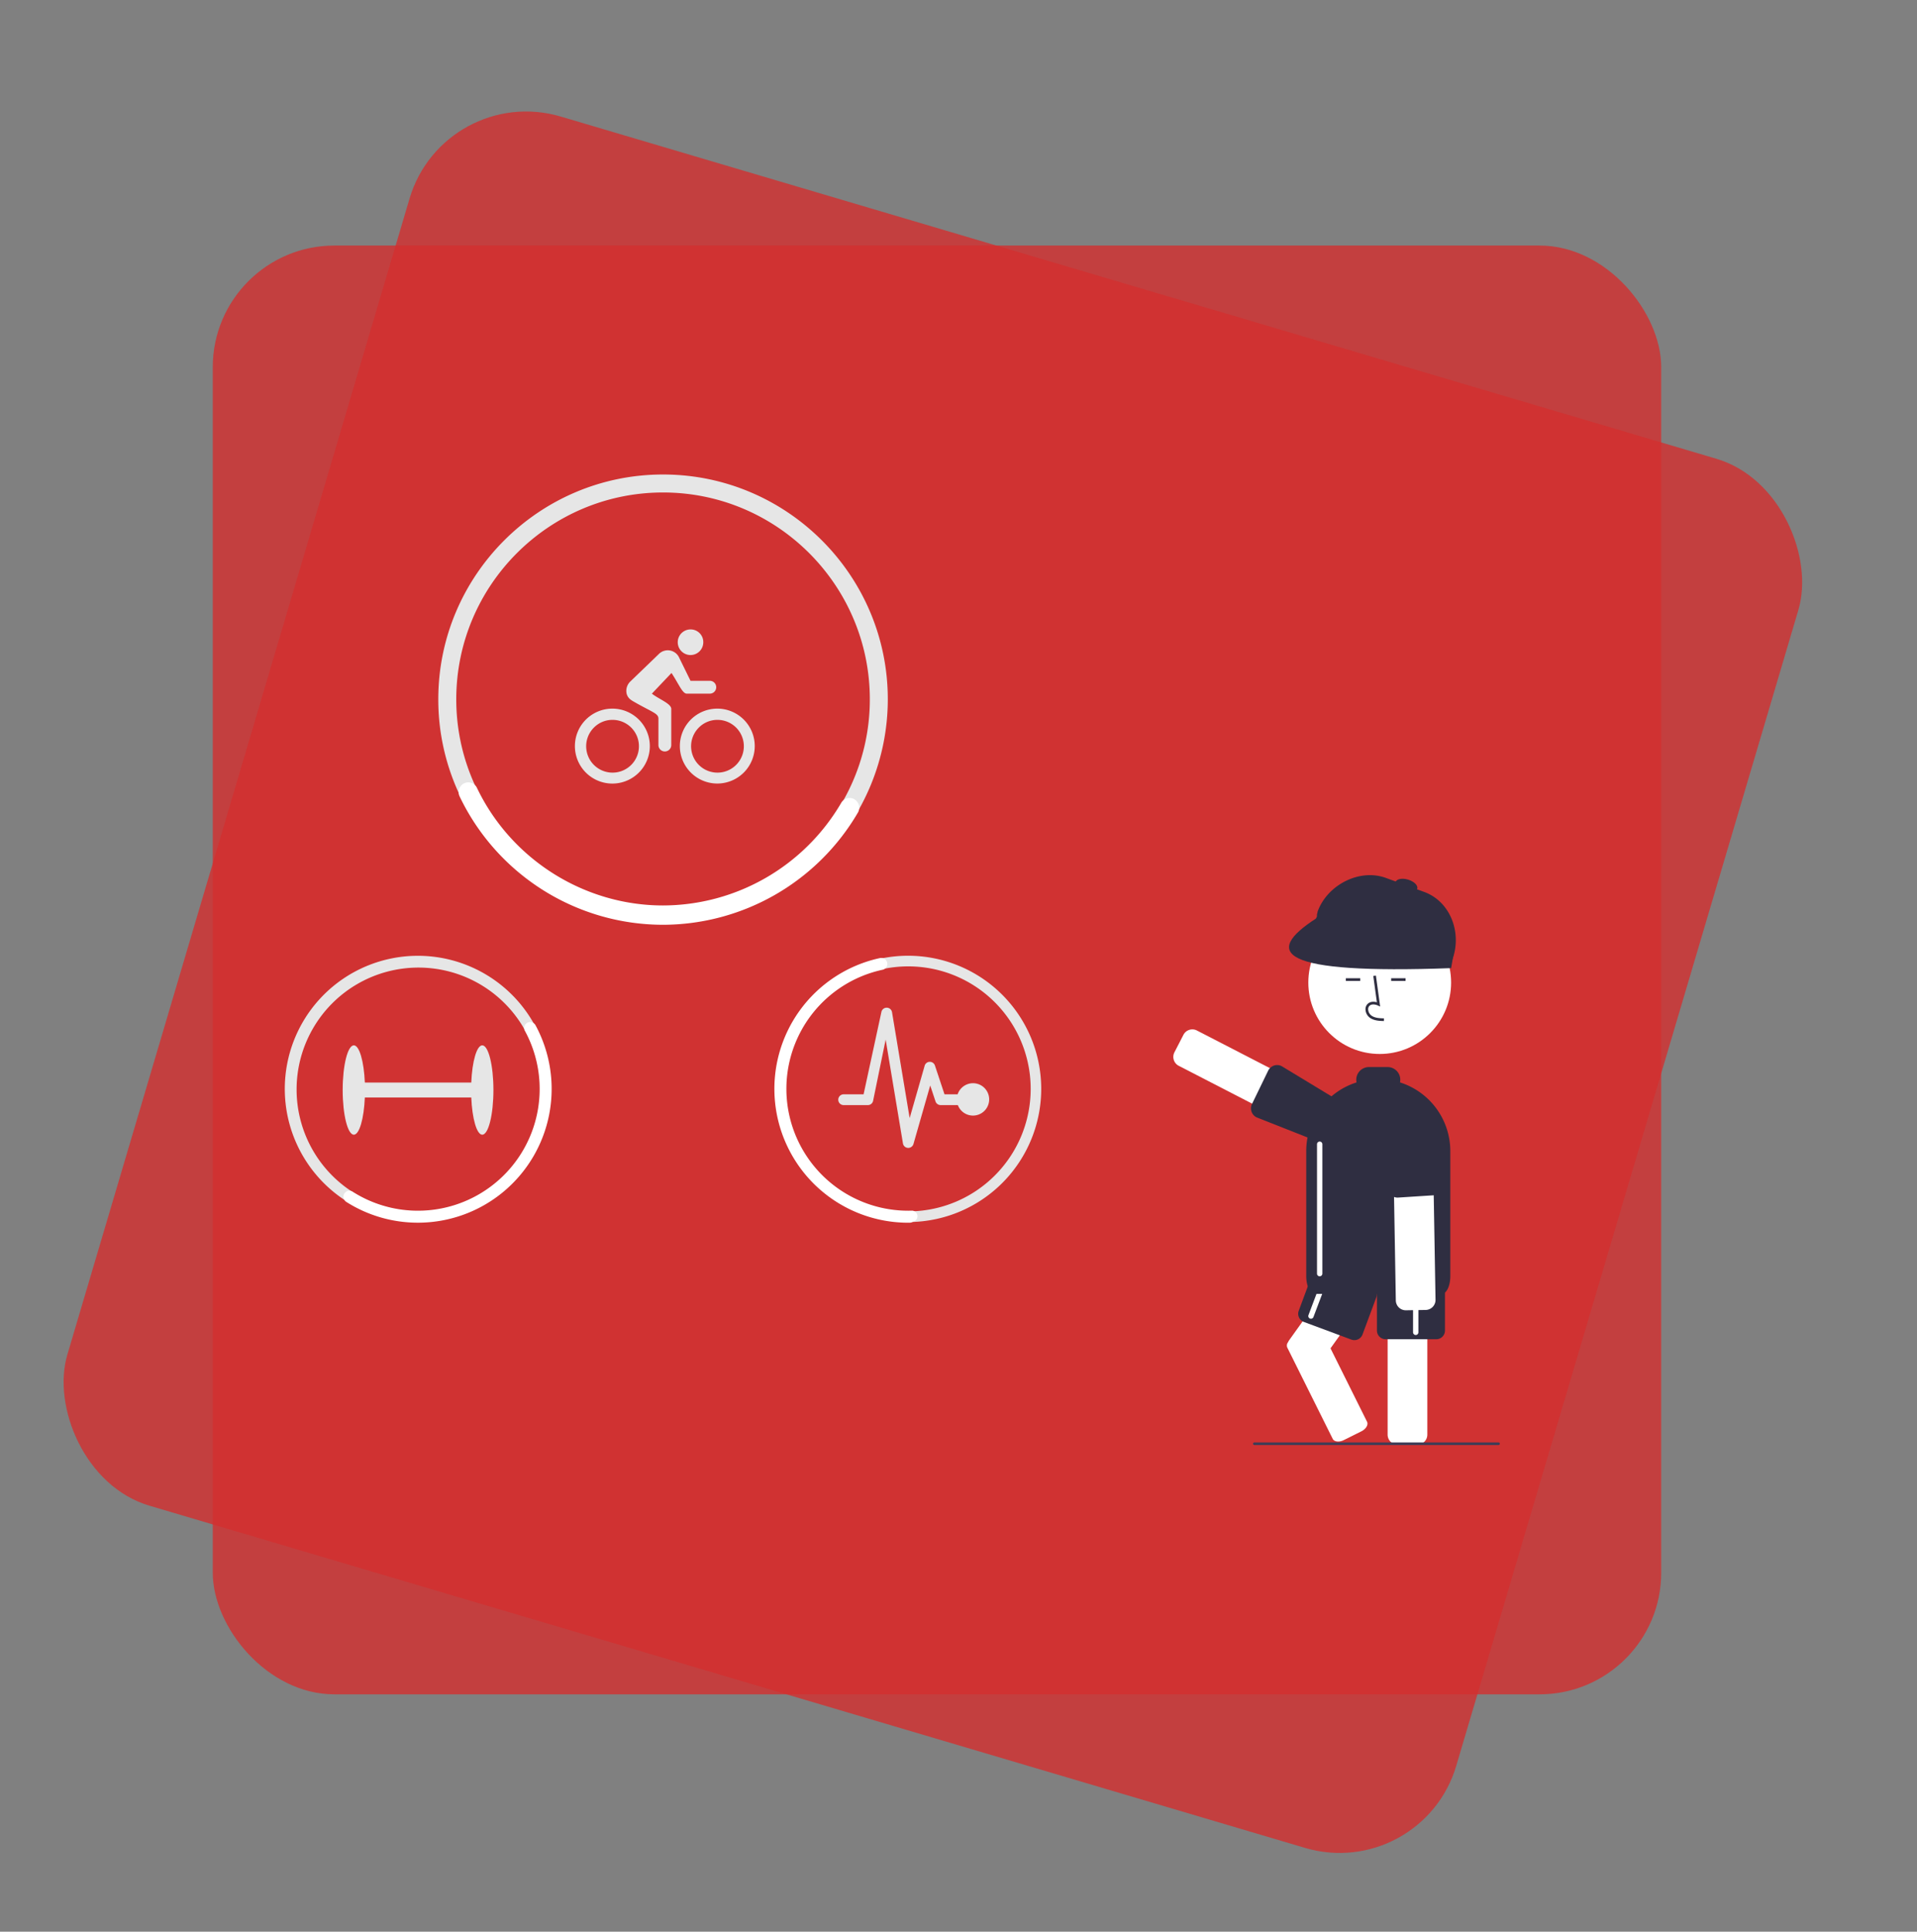 <?xml version="1.0" encoding="UTF-8" standalone="no"?>
<svg
   data-name="Layer 1"
   width="649.053"
   height="653.881"
   viewBox="0 0 649.053 653.881"
   version="1.1"
   id="svg222"
   sodipodi:docname="treina_undraw_element_heightweight.svg"
   xml:space="preserve"
   inkscape:version="1.2 (dc2aedaf03, 2022-05-15)"
   inkscape:export-filename="treina_undraw_element_heightweight.png"
   inkscape:export-xdpi="96"
   inkscape:export-ydpi="96"
   xmlns:inkscape="http://www.inkscape.org/namespaces/inkscape"
   xmlns:sodipodi="http://sodipodi.sourceforge.net/DTD/sodipodi-0.dtd"
   xmlns="http://www.w3.org/2000/svg"
   xmlns:svg="http://www.w3.org/2000/svg"><rect x="0" y="0" width="649.053" height="653.881" fill="#808080" stroke="none"/><defs
     id="defs226" /><sodipodi:namedview
     id="namedview224"
     pagecolor="#ffffff"
     bordercolor="#000000"
     borderopacity="0.25"
     inkscape:showpageshadow="2"
     inkscape:pageopacity="0.0"
     inkscape:pagecheckerboard="0"
     inkscape:deskcolor="#d1d1d1"
     showgrid="false"
     inkscape:zoom="0.51379735"
     inkscape:cx="507.98238"
     inkscape:cy="379.52706"
     inkscape:window-width="1920"
     inkscape:window-height="1009"
     inkscape:window-x="-8"
     inkscape:window-y="-8"
     inkscape:window-maximized="1"
     inkscape:current-layer="g788" /><rect
     style="fill:#d32f2f;stroke-width:3.78;stroke-opacity:0.94;paint-order:fill markers stroke;fill-opacity:0.8"
     id="rect602"
     width="490.411"
     height="490.411"
     x="72.038"
     y="83.121"
     ry="41.17" /><rect
     style="fill:#d32f2f;fill-opacity:0.8;stroke-width:3.78;stroke-opacity:0.94;paint-order:fill markers stroke"
     id="rect602-4"
     width="490.411"
     height="490.411"
     x="152.041"
     y="-16.065"
     ry="41.17"
     transform="rotate(16.492)"
     inkscape:transform-center-x="-74.808468"
     inkscape:transform-center-y="-36.018892" /><path
     style="fill:#000000;fill-opacity:0.8;stroke-width:3.584;stroke-opacity:0.94;paint-order:fill markers stroke"
     d=""
     id="path986" /><path
     style="fill:#000000;fill-opacity:0.8;stroke-width:3.584;stroke-opacity:0.94;paint-order:fill markers stroke"
     d=""
     id="path988" /><path
     style="fill:#000000;fill-opacity:0.8;stroke-width:3.584;stroke-opacity:0.94;paint-order:fill markers stroke"
     d=""
     id="path990" /><path
     style="fill:#000000;fill-opacity:0.8;stroke-width:3.584;stroke-opacity:0.94;paint-order:fill markers stroke"
     d=""
     id="path992" /><path
     style="fill:#000000;fill-opacity:0.8;stroke-width:0.767;stroke-opacity:0.94;paint-order:fill markers stroke"
     d=""
     id="path1032" /><path
     style="fill:#000000;fill-opacity:0.8;stroke-width:0.767;stroke-opacity:0.94;paint-order:fill markers stroke"
     d=""
     id="path1034" /><path
     style="fill:#000000;fill-opacity:0.8;stroke-width:0.767;stroke-opacity:0.94;paint-order:fill markers stroke"
     d=""
     id="path1040" /><g
     id="g583"
     transform="matrix(0.603,0,0,0.603,124.203,120.288)"><g
       id="g788"
       transform="matrix(1.657,0,0,1.657,1105.922,-211.809)"><path
         d="m 770.963,679.207 v 0.897 a 3.809,3.809 0 0 1 0,-0.897 z"
         fill="#2f2e41"
         id="path693"
         transform="translate(-181,-130.998)" /><path
         d="m 798.558,524.133 a 15.324,15.324 0 0 1 2.183,-0.424 q -1.269,0.207 -2.183,0.424 z"
         fill="#2f2e41"
         id="path695"
         transform="translate(-181,-130.998)" /><path
         d="m 797.919,524.295 c 0.194,-0.054 0.409,-0.109 0.639,-0.163 -0.214,0.056 -0.419,0.097 -0.639,0.163 z"
         fill="#2f2e41"
         id="path697"
         transform="translate(-181,-130.998)" /><path
         d="M 810.435,197.849"
         fill="#2f2e41"
         id="path715"
         transform="translate(-181,-130.998)" /><g
         id="g1175"
         transform="matrix(0.452,0,0,0.452,-695.233,168.191)"><path
           d="m 896.568,736.779 a 4.098,4.098 0 0 1 0.229,-0.34 6.959,6.959 0 0 1 0.76,-1.35 l 25.16,-35.2 20.73,-28.99 h 35.36 l -2.5,3.49 -4.45,6.23 -13.79,19.28 -29.55,41.33 27.39,55.02 c 1.12,2.24 -0.79,5.46 -4.24,7.18 l -13.21,6.58 a 9.712,9.712 0 0 1 -4.23,1.06 c -1.86,0 -3.41,-0.69 -4.06,-2 l -34.05,-68.4 a 3.963,3.963 0 0 1 0.45,-3.89 z"
           transform="translate(-144.542,-86.267)"
           fill="#ffffff"
           id="path1079" /><path
           d="M 944.15,734.671 908.529,721.436 a 6.508,6.508 0 0 1 -3.829,-8.357 l 10.449,-28.122 a 6.509,6.509 0 0 1 8.357,-3.829 l 35.621,13.235 a 6.508,6.508 0 0 1 3.829,8.357 l -10.449,28.122 a 6.499,6.499 0 0 1 -8.357,3.829 z"
           transform="translate(-144.542,-86.267)"
           fill="#2f2e41"
           id="path1081" /><path
           d="m 913.861,719.038 a 1.994,1.994 0 0 1 -0.704,-0.129 h -2.4e-4 a 2.003,2.003 0 0 1 -1.164,-2.578 l 13.079,-34.611 a 2,2 0 0 1 3.742,1.414 L 915.734,717.745 a 2.004,2.004 0 0 1 -1.873,1.293 z"
           transform="translate(-144.542,-86.267)"
           fill="#ffffff"
           id="path1083" /><path
           d="M 971.337,805.919 V 680.909 a 1.968,1.968 0 0 1 0.022,-0.348 7.443,7.443 0 0 1 4.764,-6.637 7.313,7.313 0 0 1 2.714,-0.516 h 14.76 a 7.508,7.508 0 0 1 7.5,7.5 V 805.919 a 7.508,7.508 0 0 1 -7.5,7.5 h -14.76 a 7.508,7.508 0 0 1 -7.5,-7.5 z"
           transform="translate(-144.542,-86.267)"
           fill="#ffffff"
           id="path1085" /><path
           d="m 963.328,727.899 v -30 a 6.507,6.507 0 0 1 6.5,-6.5 h 38 a 6.507,6.507 0 0 1 6.5,6.5 v 30 a 6.507,6.507 0 0 1 -6.5,6.5 h -38 a 6.507,6.507 0 0 1 -6.5,-6.5 z"
           transform="translate(-144.542,-86.267)"
           fill="#2f2e41"
           id="path1087" /><path
           d="m 992.402,731.233 a 2.002,2.002 0 0 1 -2,-2 v -37 a 2,2 0 0 1 4,0 v 37 a 2.002,2.002 0 0 1 -2,2 z"
           transform="translate(-144.542,-86.267)"
           fill="#ffffff"
           id="path1089" /><path
           d="M 924.068,585.823 814.73,529.454 a 7.517,7.517 0 0 1 -3.227,-10.104 l 6.761,-13.121 a 7.516,7.516 0 0 1 10.103,-3.225 L 937.708,559.375 a 7.106,7.106 0 0 1 1.518,1.047 7.471,7.471 0 0 1 1.706,9.056 l -6.761,13.121 a 7.478,7.478 0 0 1 -4.386,3.708 7.771,7.771 0 0 1 -2.298,0.352 7.442,7.442 0 0 1 -3.42,-0.835 z"
           transform="translate(-144.542,-86.267)"
           fill="#ffffff"
           id="path1091" /><path
           d="m 926.194,589.065 -53.158,-20.988 a 7.509,7.509 0 0 1 -3.347,-10.057 l 12.122,-24.984 a 7.537,7.537 0 0 1 4.34,-3.751 7.514,7.514 0 0 1 5.796,0.457 l 48.004,29.1 a 2.185,2.185 0 0 1 0.511,0.356 c 1.223,1.101 1.833,3.745 2.322,5.866 l 0.077,0.33 c 0.134,0.569 0.249,1.061 0.366,1.405 l 0.04,0.132 c 0.043,0.14 0.086,0.285 0.116,0.418 a 7.468,7.468 0 0 1 -0.578,5.155 l -6.62,13.19 a 7.584,7.584 0 0 1 -6.727,4.146 7.199,7.199 0 0 1 -3.264,-0.774 z"
           transform="translate(-144.542,-86.267)"
           fill="#2f2e41"
           id="path1093" /><circle
           cx="820.863"
           cy="380.81"
           r="53.519"
           fill="#ffffff"
           id="circle1095" /><path
           d="m 968.53,495.913 0.056,-2 c -3.721,-0.104 -7.001,-0.337 -9.466,-2.138 a 6.148,6.148 0 0 1 -2.381,-4.528 3.514,3.514 0 0 1 1.153,-2.895 c 1.636,-1.382 4.269,-0.935 6.188,-0.055 l 1.655,0.759 -3.173,-23.19 -1.981,0.271 2.699,19.727 c -2.607,-0.767 -5.023,-0.437 -6.678,0.961 a 5.471,5.471 0 0 0 -1.86,4.492 8.133,8.133 0 0 0 3.2,6.073 c 3.167,2.314 7.283,2.43 10.59,2.522 z"
           transform="translate(-144.542,-86.267)"
           fill="#2f2e41"
           id="path1097" /><rect
           x="795.466"
           y="377.571"
           width="10.771"
           height="2"
           fill="#2f2e41"
           id="rect1099" /><rect
           x="829.466"
           y="377.571"
           width="10.771"
           height="2"
           fill="#2f2e41"
           id="rect1101" /><path
           d="m 916.618,700.374 c -3.534,-0.204 -6.291,-6.015 -6.291,-13.302 V 593.399 a 54.363,54.363 0 0 1 1.706,-13.524 l 2.5e-4,-10e-4 c 0.412,-1.589 0.902,-3.168 1.453,-4.692 a 53.865,53.865 0 0 1 17.025,-23.879 c 0.878,-0.717 1.796,-1.411 2.728,-2.062 a 53.642,53.642 0 0 1 14.81,-7.335 9.372,9.372 0 0 1 -0.222,-2.006 9.511,9.511 0 0 1 9.5,-9.5 h 14 a 9.511,9.511 0 0 1 9.5,9.5 9.373,9.373 0 0 1 -0.221,2.002 54.031,54.031 0 0 1 37.721,51.498 v 93.672 c 0,7.474 -2.855,13.328 -6.5,13.328 h -95 a 0.741,0.741 0 0 1 -0.209,-0.025 z"
           transform="translate(-144.542,-86.267)"
           fill="#2f2e41"
           id="path1103" /><path
           d="m 978.462,708.924 a 7.511,7.511 0 0 1 -0.984,-3.576 L 975.374,582.355 a 7.49,7.49 0 0 1 2.104,-5.342 l 0.002,-0.002 a 7.496,7.496 0 0 1 5.263,-2.29 l 14.76,-0.248 a 7.495,7.495 0 0 1 7.578,6.621 5.955,5.955 0 0 1 0.048,0.742 l 2.112,123.002 a 7.518,7.518 0 0 1 -7.377,7.625 l -14.755,0.254 a 7.529,7.529 0 0 1 -6.648,-3.794 z"
           transform="translate(-144.542,-86.267)"
           fill="#ffffff"
           id="path1105" /><path
           d="m 972.258,624.463 a 7.508,7.508 0 0 1 -0.965,-3.208 l 0.63,-56.983 a 7.509,7.509 0 0 1 6.891,-8.064 l 14.713,-1.153 a 7.547,7.547 0 0 1 5.023,1.428 c 0.151,0.114 0.302,0.254 0.449,0.353 a 14.035,14.035 0 0 0 1.148,0.86 l 0.319,0.226 c 2.115,1.497 4.513,3.194 4.629,4.848 l 8.852,55.595 a 7.382,7.382 0 0 1 -1.096,4.526 6.815,6.815 0 0 1 -0.677,0.939 6.475,6.475 0 0 1 -0.721,0.724 7.427,7.427 0 0 1 -4.409,1.884 l -27.691,1.787 a 7.508,7.508 0 0 1 -7.096,-3.764 z"
           transform="translate(-144.542,-86.267)"
           fill="#2f2e41"
           id="path1107" /><path
           d="m 920.402,687.233 a 2.002,2.002 0 0 1 -2,-2 v -97 a 2,2 0 0 1 4,0 v 97 a 2.002,2.002 0 0 1 -2,2 z"
           transform="translate(-144.542,-86.267)"
           fill="#ffffff"
           id="path1109" /><path
           d="m 1013.944,454.363 -92.974,-34.013 a 4,4 0 0 1 -2.382,-5.131 l 0.315,-1.487 c 7.261,-19.848 31.328,-32.34 51.176,-25.079 l 28.61,10.466 c 19.848,7.261 28.475,30.764 21.214,50.612 l -0.828,2.248 a 4,4 0 0 1 -5.131,2.382 z"
           transform="translate(-144.542,-86.267)"
           fill="#2f2e41"
           id="path1111" /><path
           d="M 1018.952,456.25 C 889.365,461.032 878.042,444.75 917.526,419.146 l 8.376,-15.413 96,35 z"
           transform="translate(-144.542,-86.267)"
           fill="#2f2e41"
           id="path1113" /><ellipse
           cx="985.402"
           cy="394.233"
           rx="4.5"
           ry="8.5"
           transform="rotate(-73.27,855.125,448.289)"
           fill="#2f2e41"
           id="ellipse1115" /><path
           d="m 428.128,86.267 c -92.916,0 -168.497,75.581 -168.497,168.497 a 167.593,167.593 0 0 0 14.774,68.989 c 26.407,58.61 85.367,99.508 153.723,99.508 a 168.59,168.59 0 0 0 168.497,-168.497 C 596.625,161.848 521.031,86.267 428.128,86.267 Z M 567.536,322.5 a 155.175,155.175 0 0 1 -139.408,87.281 c -65.687,0 -121.965,-41.073 -144.49,-98.888 A 153.876,153.876 0 0 1 273.111,254.764 C 273.111,169.289 342.653,99.747 428.128,99.747 c 85.475,0 155.017,69.542 155.017,155.017 A 153.935,153.935 0 0 1 567.536,322.5 Z"
           transform="translate(-144.542,-86.267)"
           fill="#e6e6e6"
           id="path1117" /><path
           d="M 428.128,423.761 A 169.2,169.2 0 0 1 275.592,327.495 a 7.279,7.279 0 0 1 0.548,-7.233 l 0.09,-0.132 a 7.173,7.173 0 0 1 12.379,0.99 c 25.564,53.556 80.328,88.162 139.52,88.162 a 155.145,155.145 0 0 0 133.619,-76.976 7.176,7.176 0 0 1 6.259,-3.588 7.049,7.049 0 0 1 6.162,3.592 l 0.079,0.138 a 7.266,7.266 0 0 1 -0.038,7.222 169.646,169.646 0 0 1 -146.08,84.091 z"
           transform="translate(-144.542,-86.267)"
           fill="#ffffff"
           id="path1119" /><path
           d="m 390.15,270.176 a 19.776,19.776 0 1 1 -13.871,5.807 19.515,19.515 0 0 1 13.871,-5.807 m 0,-8.425 a 28.088,28.088 0 1 0 28.073,28.103 28.088,28.088 0 0 0 -28.073,-28.103 z m 58.523,-40.168 a 9.58,9.58 0 0 0 9.628,-9.531 q 2.8e-4,-0.049 0,-0.097 a 9.478,9.478 0 0 0 -9.387,-9.568 q -0.09,-8.7e-4 -0.181,0 a 9.599,9.599 0 0 0 -0.181,19.196 q 0.06,5.7e-4 0.121,3.8e-4 z m 20.129,48.593 a 19.776,19.776 0 1 1 -13.871,5.807 19.515,19.515 0 0 1 13.871,-5.807 m 0,-8.425 a 28.073,28.073 0 1 0 28.073,28.073 28.073,28.073 0 0 0 -28.073,-28.073 z"
           transform="translate(-144.542,-86.267)"
           fill="#e6e6e6"
           id="path1121" /><path
           d="M 463.176,240.899 H 448.733 L 439.857,222.816 A 9.414,9.414 0 0 0 424.963,220.83 l -21.574,20.791 a 9.797,9.797 0 0 0 -2.798,6.74 c 0,5.235 3.791,7.101 5.566,8.154 13.69,7.883 18.505,8.756 18.505,12.697 v 19.828 a 4.814,4.814 0 0 0 9.628,0 v 0 -27.08 c 0,-3.972 -9.147,-7.221 -14.533,-11.434 l 14.713,-15.496 c 5.627,8.575 8.214,15.496 11.434,15.496 h 17.271 a 4.814,4.814 0 1 0 0.015,-9.628 h -0.015 z"
           transform="translate(-144.542,-86.267)"
           fill="#e6e6e6"
           id="path1123" /><path
           d="m 292.599,514.124 c -4.147,0 -7.581,12.074 -8.246,27.906 h -79.783 c -0.665,-15.832 -4.099,-27.906 -8.246,-27.906 -4.624,0 -8.372,14.993 -8.372,33.487 0,18.495 3.748,33.487 8.372,33.487 4.147,0 7.581,-12.074 8.246,-27.906 h 79.783 c 0.665,15.832 4.099,27.906 8.246,27.906 4.624,0 8.372,-14.993 8.372,-33.487 0,-18.494 -3.748,-33.487 -8.372,-33.487 z"
           transform="translate(-144.542,-86.267)"
           fill="#e6e6e6"
           id="path1125" /><path
           d="m 331.462,498.169 a 99.773,99.773 0 1 0 12.644,48.581 99.773,99.773 0 0 0 -12.644,-48.581 z m -87.16,140.392 a 91.358,91.358 0 1 1 0.922,6e-5 q -0.461,0.002 -0.922,-6e-5 z"
           transform="translate(-144.542,-86.267)"
           fill="#e6e6e6"
           id="path1127" /><path
           d="m 244.35,647.055 a 100.096,100.096 0 0 1 -53.697,-15.592 4.49,4.49 0 0 1 -1.767,-2.149 l -0.05,-0.13 a 4.403,4.403 0 0 1 1.346,-5.067 4.345,4.345 0 0 1 5.166,-0.316 A 91.269,91.269 0 0 0 324.549,503.223 a 4.35,4.35 0 0 1 0.673,-5.134 4.409,4.409 0 0 1 5.154,-0.991 l 0.125,0.059 a 4.456,4.456 0 0 1 2.015,1.888 100.267,100.267 0 0 1 -88.119,148.01 z"
           transform="translate(-144.542,-86.267)"
           fill="#ffffff"
           id="path1129" /><path
           d="m 611.909,446.964 a 99.804,99.804 0 1 0 -0.036,199.608 h 0.036 c 0.647,0 1.281,0 1.928,-0.027 A 99.8,99.8 0 0 0 611.909,446.964 Z M 632.25,636.301 A 91.818,91.818 0 1 1 611.855,454.944 h 0.054 a 91.818,91.818 0 0 1 20.341,181.357 z"
           transform="translate(-144.542,-86.267)"
           fill="#e6e6e6"
           id="path1131" /><path
           d="m 611.909,647.072 a 100.305,100.305 0 0 1 -21.236,-198.337 4.598,4.598 0 0 1 1.808,-0.023 l 0.208,0.04 a 4.442,4.442 0 0 1 0.101,8.7 91.328,91.328 0 0 0 19.133,180.627 c 0.882,-0.008 1.74,-0.012 2.61,-0.038 a 4.138,4.138 0 0 1 4.212,3.242 4.003,4.003 0 0 1 -2.272,4.638 v 4.9e-4 q -0.881,0.404 -1.77,0.793 a 4.107,4.107 0 0 1 -1.584,0.351 c -0.402,0.006 -0.803,0.006 -1.21,0.006 z"
           transform="translate(-144.542,-86.267)"
           fill="#ffffff"
           id="path1133" /><path
           d="m 661.145,542.525 a 12.198,12.198 0 0 0 -12.179,8.313 h -9.829 l -7.176,-21.578 a 4.043,4.043 0 0 0 -3.841,-2.779 h -0.076 a 3.996,3.996 0 0 0 -3.79,2.931 l -11.244,39.239 -13.215,-79.363 a 4.057,4.057 0 0 0 -7.934,-0.328 l -13.392,61.879 H 563.463 a 4.043,4.043 0 0 0 0,8.085 h 18.192 a 4.03,4.03 0 0 0 3.916,-3.057 l 9.45,-46.036 12.962,77.797 a 4.014,4.014 0 0 0 3.765,3.36 h 0.227 a 4.055,4.055 0 0 0 3.891,-2.931 l 12.558,-43.863 3.967,11.951 a 4.076,4.076 0 0 0 3.841,2.779 h 12.911 a 12.131,12.131 0 1 0 12.002,-16.398 z"
           transform="translate(-144.542,-86.267)"
           fill="#e6e6e6"
           id="path1135" /><path
           d="M 1054.457,813.733 H 871.458 a 1,1 0 0 1 0,-2 h 183 a 1,1 0 0 1 0,2 z"
           transform="translate(-144.542,-86.267)"
           fill="#3f3d56"
           id="path1137" /></g></g></g></svg>

